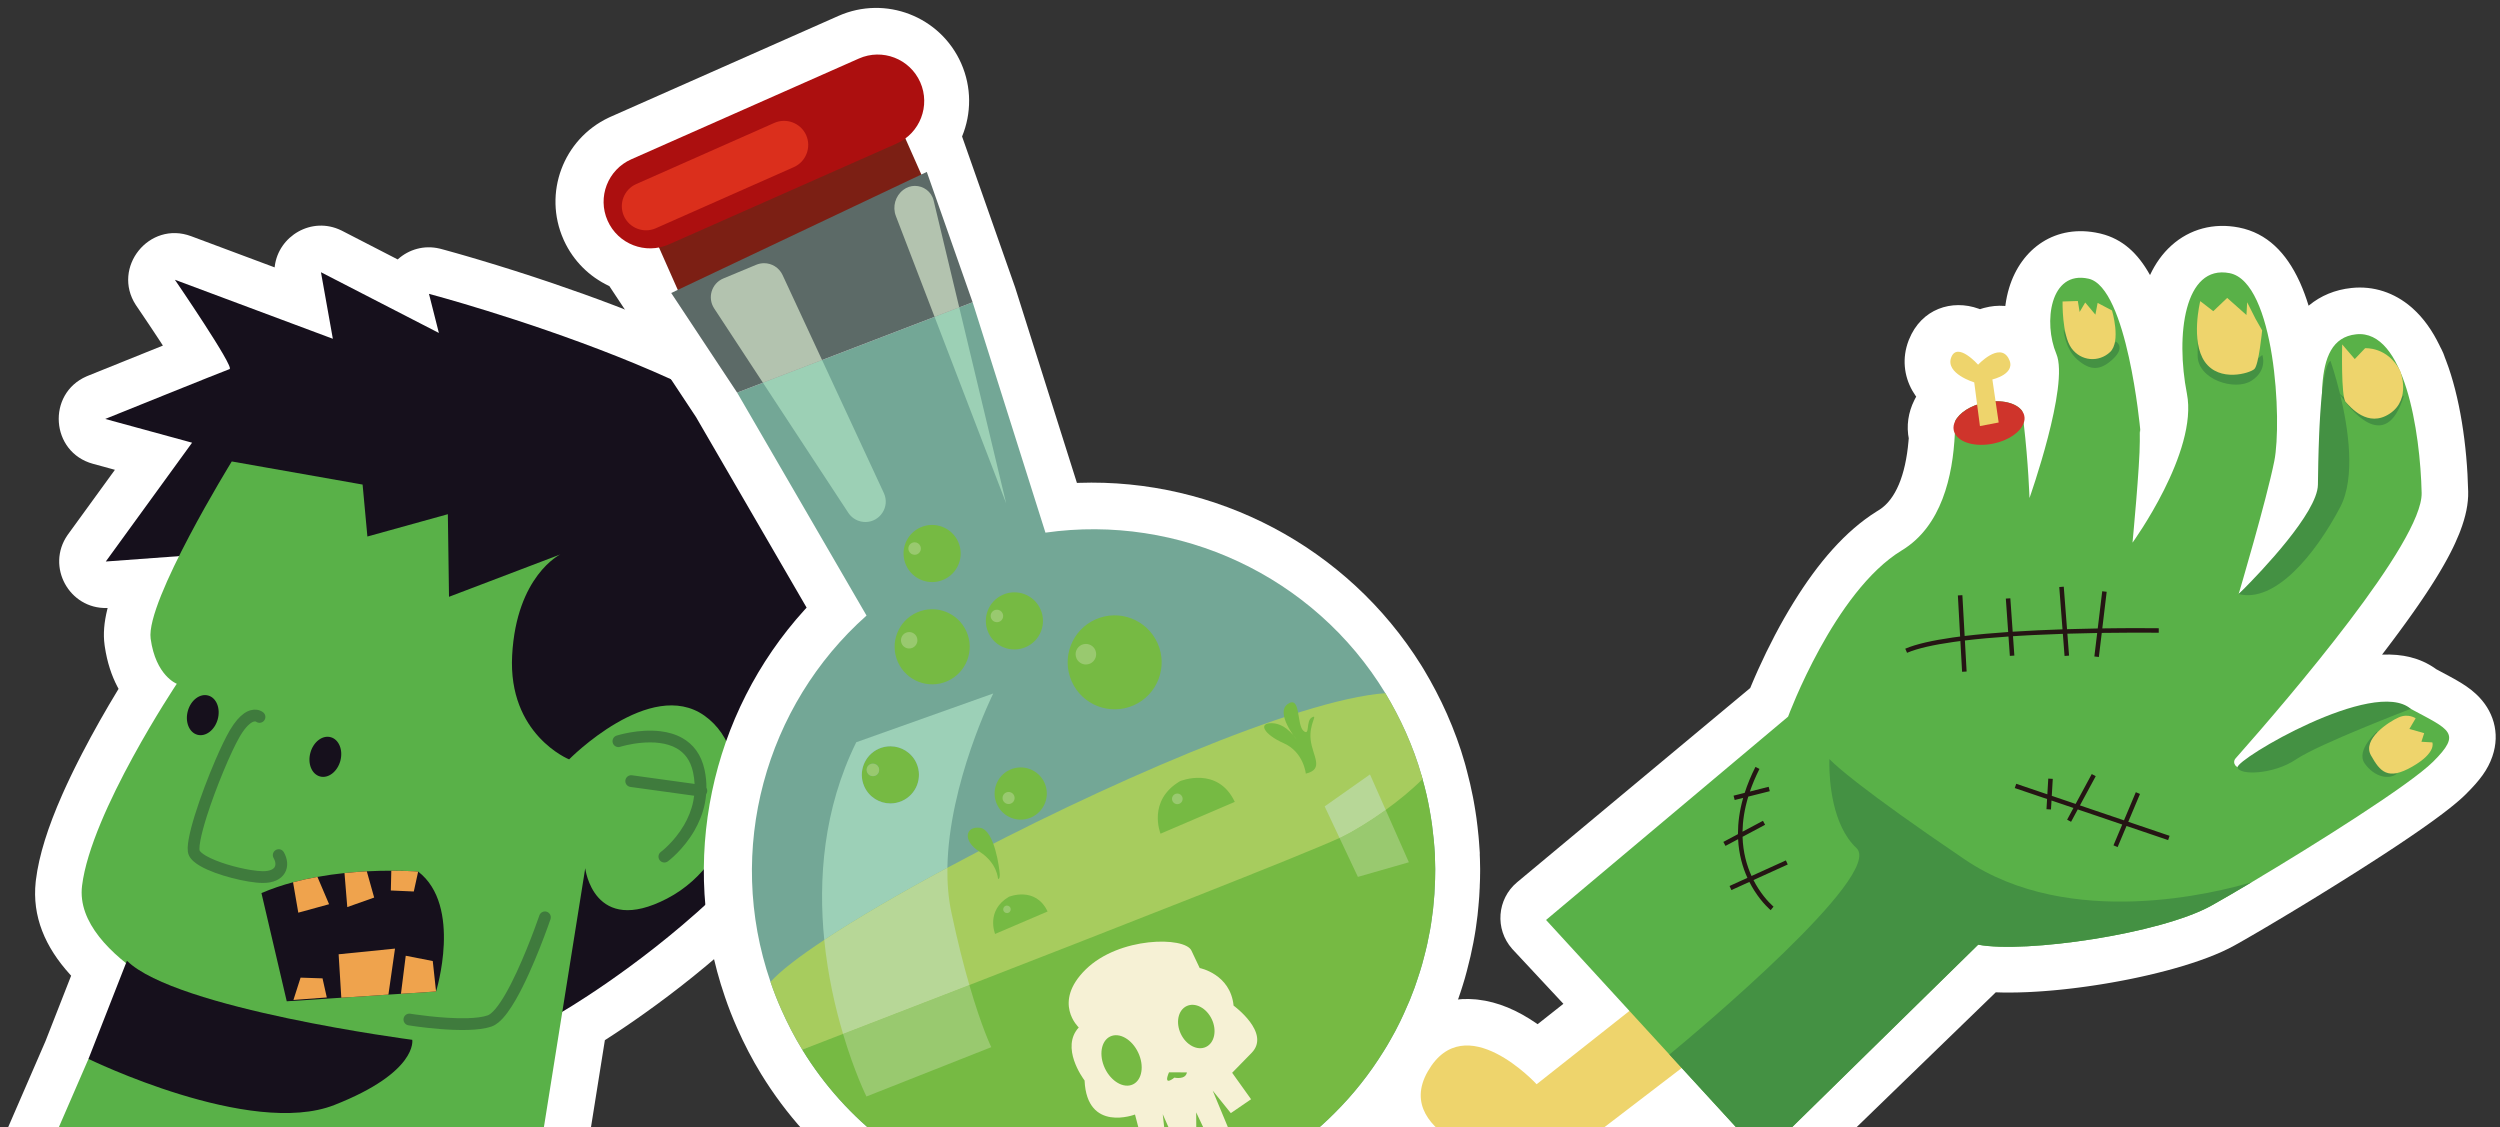 <?xml version="1.0" encoding="UTF-8"?>
<svg width="672px" height="303px" viewBox="0 0 672 303" version="1.1" xmlns="http://www.w3.org/2000/svg" xmlns:xlink="http://www.w3.org/1999/xlink">
    <rect x="0" y="0" width="672" height="303" fill="#333333" stroke="none"/>
    <title>decoration-9</title>
    <g id="decoration-9" stroke="none" stroke-width="1" fill="none" fill-rule="evenodd">
        <g id="Group" transform="translate(-24, 58.553)">
            <g id="Halloween/Creatures/Frankenstein" transform="translate(119, 145) rotate(30) translate(-119, -145) ">
                <path d="M135.727,2.429 C124.908,3.668 113.463,5.534 101.752,7.859 C94.541,9.29 87.627,10.816 81.207,12.349 L78.436,13.019 L77.092,13.35 L75.189,13.826 L72.176,14.6 L71.033,14.904 L70.751,14.984 C66.542,16.225 63.646,19.366 62.434,23.049 L62.398,23.162 L45.654,23.967 L45.345,23.986 C36.536,24.613 31.518,33.734 34.691,41.255 L34.82,41.55 L11.198,45.51 C-0.719,47.507 -3.099,63.506 7.533,68.947 L10.29,70.286 L11.435,70.845 L13.78,71.997 C14.176,72.193 14.573,72.389 14.971,72.587 L17.649,73.925 L19.319,74.768 L5.905,91.905 L5.689,92.189 C-1.287,101.6 7.469,114.701 18.928,111.692 L24.844,110.139 L22.613,131.407 L22.583,131.724 C21.754,141.917 32.897,148.692 41.54,143.393 L41.72,143.279 L41.817,143.621 C42.833,147.131 44.172,149.976 45.98,152.305 L46.32,152.738 C48.916,155.992 51.729,158.504 54.639,160.334 L55.134,160.637 L55.124,161.059 C54.986,167.25 55.024,173.892 55.33,180.579 C55.37,181.451 55.414,182.314 55.462,183.167 L55.565,184.86 C55.583,185.14 55.601,185.419 55.62,185.697 L55.739,187.352 C55.802,188.172 55.869,188.983 55.941,189.785 L56.091,191.374 L56.253,192.936 C57.263,202.23 58.961,210.075 61.589,216.263 L61.776,216.693 C65.567,225.257 72.749,230.612 82.205,233.644 L82.642,233.782 L85.469,252.456 L88.406,278.052 C89.076,283.898 93.728,288.47 99.555,289.063 L99.883,289.092 L100.326,289.123 L100.825,289.152 L101.676,289.191 L102.312,289.212 L103.002,289.23 L104.139,289.248 C106.992,289.278 110.2,289.194 113.723,288.958 C123.533,288.303 134.104,286.612 145.114,283.59 C176.332,275.021 205.17,257.546 228.647,228.935 L228.868,228.659 C231.534,225.216 232.221,220.623 230.659,216.54 L215.555,177.055 L216.153,175.897 L216.804,174.615 L217.47,173.283 C217.582,173.057 217.695,172.828 217.808,172.598 L218.495,171.193 L219.194,169.741 L219.904,168.241 L220.625,166.695 C220.746,166.434 220.867,166.171 220.989,165.906 C225.668,155.714 229.902,144.891 233.35,133.706 C236.164,124.564 237.075,112.579 236.268,99.434 L236.161,97.818 L236.037,96.192 L235.895,94.555 L235.737,92.909 C235.403,89.608 234.968,86.254 234.434,82.871 L234.159,81.177 C234.065,80.612 233.968,80.046 233.868,79.479 L233.56,77.778 C233.139,75.508 232.675,73.231 232.169,70.953 C232.044,70.392 231.917,69.832 231.787,69.274 L231.393,67.605 C230.993,65.942 230.574,64.296 230.135,62.668 L229.691,61.047 C223.909,40.322 215.071,22.778 204.015,12.365 C196.857,5.623 186.326,2.304 172.727,1.189 C162.197,0.326 149.759,0.82 135.727,2.429 Z" id="Sticker" fill="#FFFFFF" fill-rule="nonzero"></path>
                <path d="M52.324,120.966 L35.044,132.712 L39.164,93.456 L15.754,99.602 C15.754,99.602 37.024,72.386 38.004,71.279 C38.984,70.173 13.264,57.838 13.264,57.838 L57.964,50.346 L46.254,36.453 L81.864,34.74 L74.304,26.968 C74.304,26.968 172.904,0.234 195.444,21.464 C217.984,42.693 229.644,103.258 221.404,130.024 C213.154,156.79 201.454,176.83 201.454,176.83 L52.324,120.966" id="Hair" fill="#16101C"></path>
                <path d="M50.924,92.489 C50.924,92.489 49.654,136.653 55.854,144.641 C62.054,152.629 68.004,151.63 68.004,151.63 C68.004,151.63 65.314,193.058 73.094,211.376 C80.864,229.694 121.594,223.245 121.594,223.245 L97.864,250.823 L100.824,276.628 C100.824,276.628 168.854,282.097 218.984,221.006 L187.874,139.673 C187.874,139.673 199.004,154.568 211.014,135.719 C223.034,116.869 212.964,89.821 195.134,88.139 C177.304,86.459 169.494,116.504 169.494,116.504 C169.494,116.504 151.914,118.999 142.234,99.907 C132.554,80.815 139.894,69.981 139.894,69.981 L119.684,94.799 L108.314,75.726 L92.584,91.734 L84.484,80.286 L50.924,92.489" id="Skin" fill="#59B148"></path>
                <g id="Mouth" transform="translate(115.844, 162.908)">
                    <path d="M53.87,25.51 L46.01,30.767 L43.2,32.639 L20.43,47.858 L0,26.071 C1.78,23.688 3.77,21.419 5.9,19.303 C7.5,17.706 9.17,16.188 10.86,14.775 C12.78,13.146 14.73,11.633 16.64,10.248 C18.35,9.006 20.02,7.868 21.6,6.843 C23.65,5.51 25.55,4.367 27.22,3.406 C31.04,1.193 33.59,0 33.59,0 C48.55,2.013 53.87,25.51 53.87,25.51" id="Fill-921" fill="#16101C"></path>
                    <path d="M25.68,37.713 L29.24,41.585 L21.81,46.647 L20.47,40.494 L25.68,37.713 Z M38.55,21.041 L43.2,32.639 L32.65,39.691 L26.19,29.943 L38.55,21.041 Z M49.01,18.862 L53.87,25.51 L46.01,30.767 L42.01,21.267 L49.01,18.862 Z M10.86,14.775 L17.24,19.573 L11.21,25.679 L5.9,19.303 C7.5,17.706 9.17,16.188 10.86,14.775 Z M21.6,6.843 L26.84,11.964 L21.86,17.793 L16.64,10.248 C18.35,9.006 20.02,7.868 21.6,6.843 Z M33.59,0 L35.25,5.223 L29.77,8.076 L27.22,3.406 C29.571,2.044 31.441,1.069 32.531,0.52 L32.903,0.334 C33.349,0.113 33.59,0 33.59,0 Z" id="Tooth" fill="#EFA34D"></path>
                </g>
                <path d="M93.624,222.81 L97.864,250.823 C97.864,250.823 146.194,247.469 161.294,228.516 C176.394,209.565 170.674,202.865 170.674,202.865 C170.674,202.865 111.524,227.443 93.624,222.81" id="Neck" fill="#16101C"></path>
                <path d="M92.014,146.68 C91.934,146.665 91.764,146.638 91.524,146.638 C91.164,146.638 90.654,146.696 90.074,146.945 C89.204,147.311 88.274,148.138 87.654,149.467 C87.034,150.799 86.644,152.615 86.604,155.218 C86.604,155.331 86.604,155.452 86.604,155.58 C86.604,157.694 86.834,160.67 87.224,164.034 C87.814,169.075 88.764,174.949 89.864,179.803 C90.414,182.232 91.004,184.402 91.624,186.122 C91.934,186.984 92.244,187.733 92.594,188.373 C92.774,188.694 92.964,188.988 93.174,189.262 C93.394,189.535 93.644,189.794 93.984,190.019 C94.564,190.398 95.194,190.601 95.854,190.732 C96.514,190.86 97.224,190.91 97.974,190.911 C100.624,190.905 103.874,190.278 106.964,189.427 C108.514,189 110.004,188.514 111.334,188.011 C112.664,187.505 113.834,186.988 114.754,186.464 C115.964,185.778 116.904,184.989 117.564,184.086 C118.224,183.187 118.584,182.152 118.584,181.126 C118.584,180.13 118.244,179.184 117.704,178.398 C117.164,177.608 116.424,176.958 115.554,176.45 C114.794,176.009 113.834,176.264 113.394,177.018 C112.954,177.772 113.204,178.74 113.954,179.181 C114.484,179.488 114.864,179.848 115.094,180.186 C115.334,180.528 115.414,180.829 115.424,181.126 C115.414,181.431 115.324,181.776 115.004,182.225 C114.684,182.669 114.114,183.196 113.194,183.713 C112.494,184.114 111.444,184.59 110.214,185.053 C108.374,185.751 106.124,186.434 103.934,186.934 C101.734,187.436 99.574,187.751 97.974,187.748 C97.374,187.749 96.854,187.705 96.454,187.628 C96.064,187.553 95.804,187.44 95.714,187.376 L95.594,187.568 L95.744,187.393 L95.714,187.375 L95.594,187.568 L95.744,187.393 C95.734,187.392 95.614,187.27 95.484,187.047 C95.224,186.628 94.884,185.88 94.554,184.929 C93.964,183.259 93.354,180.954 92.784,178.366 C91.934,174.482 91.174,169.946 90.634,165.797 C90.084,161.654 89.764,157.87 89.764,155.58 C89.764,155.474 89.764,155.369 89.764,155.265 C89.784,153.727 89.954,152.597 90.174,151.794 C90.504,150.581 90.914,150.141 91.134,149.965 C91.364,149.793 91.494,149.805 91.524,149.8 L91.524,149.636 L91.504,149.799 L91.524,149.8 L91.524,149.636 L91.504,149.799 L91.604,148.833 L91.424,149.786 L91.504,149.799 L91.604,148.833 L91.424,149.786 C92.274,149.951 93.104,149.39 93.274,148.532 C93.434,147.675 92.874,146.846 92.014,146.681 M183.544,156.83 C183.544,156.831 183.584,157.034 183.654,157.419 C183.904,158.767 184.554,162.29 185.124,166.501 C185.704,170.709 186.214,175.616 186.214,179.669 C186.214,181.514 186.104,183.183 185.874,184.487 C185.754,185.138 185.604,185.696 185.444,186.129 C185.284,186.563 185.094,186.865 184.954,187.027 C184.104,188.036 182.494,189.262 180.594,190.423 C177.754,192.178 174.264,193.849 171.494,195.066 C170.114,195.675 168.914,196.172 168.064,196.516 C167.634,196.689 167.294,196.822 167.064,196.913 C166.954,196.958 166.864,196.992 166.804,197.015 L166.714,197.048 C165.894,197.357 165.484,198.27 165.794,199.087 C166.104,199.903 167.014,200.315 167.834,200.006 C167.864,199.996 171.554,198.598 175.814,196.565 C177.944,195.547 180.214,194.372 182.254,193.116 C184.294,191.852 186.104,190.537 187.364,189.085 C187.824,188.543 188.144,187.922 188.404,187.248 C188.784,186.235 189.014,185.085 189.164,183.811 C189.314,182.538 189.374,181.143 189.374,179.669 C189.374,174.749 188.684,168.918 188.004,164.283 C187.324,159.652 186.644,156.232 186.644,156.214 C186.474,155.358 185.644,154.801 184.784,154.971 C183.924,155.142 183.374,155.974 183.544,156.83 M193.094,96.319 C194.674,96.318 196.314,96.622 197.904,97.337 C199.494,98.051 201.024,99.171 202.444,100.742 C203.585,102.012 204.523,103.332 205.286,104.671 C205.582,104.839 205.825,105.105 205.964,105.446 C206.064,105.69 206.098,105.944 206.075,106.19 C206.454,106.994 206.775,107.801 207.044,108.605 C207.924,111.266 208.234,113.883 208.234,116.261 C208.224,122.325 206.234,126.856 206.184,126.974 C205.834,127.774 204.904,128.138 204.104,127.787 C203.304,127.436 202.934,126.503 203.294,125.703 L203.294,125.703 L203.294,125.701 L203.304,125.675 L203.354,125.551 C203.394,125.437 203.464,125.261 203.554,125.031 C203.714,124.57 203.944,123.888 204.164,123.036 C204.624,121.33 205.074,118.939 205.074,116.261 C205.074,114.159 204.794,111.884 204.034,109.603 C203.874,109.122 203.693,108.641 203.489,108.16 L187.464,114.679 C186.654,115.008 185.734,114.619 185.404,113.811 C185.074,113.002 185.464,112.079 186.274,111.75 L186.274,111.75 L202.002,105.353 C201.459,104.509 200.828,103.676 200.094,102.859 C198.934,101.574 197.764,100.744 196.604,100.222 C195.444,99.701 194.284,99.483 193.094,99.481 C191.534,99.48 189.944,99.874 188.404,100.506 C186.874,101.136 185.414,102 184.154,102.888 C181.614,104.663 179.864,106.526 179.704,106.701 L179.704,106.701 L179.694,106.714 C179.104,107.36 178.104,107.408 177.464,106.821 C176.814,106.233 176.764,105.233 177.354,104.587 C177.384,104.548 178.424,103.41 180.134,101.983 C181.854,100.558 184.234,98.837 187.024,97.655 C188.884,96.869 190.944,96.32 193.094,96.319 Z" id="Details" fill="#3F7B3D"></path>
                <path d="M82.304,154.381 C83.074,157.303 81.884,160.146 79.654,160.731 C77.434,161.315 75.004,159.421 74.234,156.499 C73.464,153.577 74.654,150.734 76.884,150.149 C79.104,149.564 81.534,151.459 82.304,154.381 M116.444,147.611 C117.204,150.533 116.024,153.376 113.794,153.961 C111.564,154.546 109.134,152.651 108.374,149.729 C107.604,146.806 108.784,143.964 111.014,143.379 C113.244,142.794 115.674,144.688 116.444,147.611" id="Eyes" fill="#16101C"></path>
            </g>
        </g>
        <g id="Group" transform="translate(369, 60.251)">
            <g id="Halloween/Stuffs/Hand-2" transform="translate(151, 147.5) scale(-1, 1) translate(-151, -147.5) ">
                <path d="M69.189,0.903 C61.565,2.394 56.44,7.766 52.945,15.302 L52.67,15.905 C51.858,17.731 51.131,19.702 50.484,21.804 L50.445,21.93 L50.286,21.797 C47.192,19.249 43.358,17.627 38.947,17.16 C32.95,16.521 27.362,18.435 22.862,22.298 L22.445,22.665 C19.549,25.265 17.233,28.56 15.322,32.459 L15.023,33.079 L14.729,33.634 C14.556,33.968 14.398,34.31 14.256,34.659 L14.171,34.871 L13.994,35.344 C13.964,35.428 13.934,35.514 13.903,35.604 L13.822,35.84 L13.515,36.624 C9.801,46.326 7.833,59.436 7.553,71.899 C7.48,75.111 8.2,78.61 9.689,82.511 L9.997,83.297 C10.315,84.088 10.664,84.896 11.044,85.72 L11.433,86.551 L11.843,87.393 L12.273,88.248 L12.724,89.114 L13.194,89.993 C13.354,90.288 13.518,90.585 13.685,90.885 L14.195,91.789 L14.726,92.706 L15.276,93.637 C15.37,93.793 15.464,93.95 15.559,94.107 L16.14,95.058 L16.74,96.022 L17.36,97 L18,97.993 L18.66,98.999 L19.339,100.021 L20.038,101.057 L20.757,102.108 L21.495,103.174 L22.252,104.255 L23.425,105.907 L24.231,107.028 L25.057,108.165 L26.331,109.9 L27.649,111.674 L29.473,114.097 L30.707,115.716 L30.596,115.712 C25.293,115.503 20.542,116.548 16.462,119.402 L16.147,119.626 L12.361,121.656 L11.319,122.227 C8.845,123.617 7.078,124.787 5.429,126.32 C0.821,130.601 -1.131,136.726 1.041,143.055 C2.302,146.73 4.499,149.566 8.154,153.201 L8.538,153.577 L8.949,153.965 L9.388,154.367 L9.854,154.781 L10.348,155.208 L10.868,155.649 L11.415,156.101 L11.988,156.567 L12.897,157.288 L13.535,157.784 L14.54,158.552 L15.242,159.078 L15.969,159.616 L16.72,160.167 L17.496,160.729 L19.121,161.887 L19.969,162.484 L21.736,163.71 L23.122,164.659 L25.05,165.962 L27.067,167.308 L29.172,168.696 L31.362,170.125 L33.636,171.593 L36.594,173.484 L39.05,175.04 L41.584,176.634 L42.766,177.373 L44.151,178.236 L46.935,179.96 C47.399,180.247 47.864,180.533 48.328,180.818 L51.108,182.52 L53.864,184.193 L56.577,185.828 L59.796,187.75 L62.003,189.059 L64.102,190.292 L66.077,191.441 L67.912,192.497 L69.986,193.671 L70.369,193.886 C74.46,196.169 80.174,198.288 86.689,200.114 L88.048,200.488 C89.874,200.98 91.757,201.45 93.68,201.894 L95.129,202.222 L96.591,202.54 L98.064,202.848 C98.311,202.898 98.557,202.948 98.805,202.998 L100.292,203.29 L101.787,203.571 L103.288,203.842 C103.789,203.93 104.291,204.017 104.794,204.101 L106.301,204.349 L107.81,204.584 C108.061,204.623 108.313,204.661 108.564,204.698 L110.071,204.916 C110.322,204.951 110.573,204.986 110.824,205.02 L112.326,205.219 C112.825,205.283 113.324,205.345 113.822,205.405 L115.311,205.578 C115.559,205.606 115.806,205.633 116.053,205.66 L117.528,205.813 L118.992,205.952 C119.478,205.996 119.962,206.038 120.444,206.077 L121.881,206.189 L123.302,206.285 L124.705,206.367 L126.089,206.435 C127.692,206.504 129.252,206.542 130.758,206.548 L131.378,206.548 L132.034,206.544 L132.745,206.533 C133.214,206.524 133.675,206.512 134.128,206.495 L134.532,206.478 L187.962,258.247 L188.203,258.475 C193.241,263.108 201.104,262.831 205.8,257.797 L219.567,243.038 L231.622,252.265 L231.525,253.152 C231.084,257.378 230.964,261.648 231.295,265.836 C231.792,272.127 233.277,277.779 236.186,282.64 C240.116,289.208 246.335,293.625 254.263,294.923 C263.879,296.495 272.217,292.862 276.595,284.928 C279.455,279.747 280.178,273.78 279.672,266.939 L279.597,266.032 C279.461,264.517 279.266,262.985 279.018,261.444 L278.962,261.108 L279.387,260.926 C280.317,260.521 281.239,260.095 282.15,259.647 C288.637,256.461 293.877,252.567 297.426,247.367 C302.68,239.669 303.091,230.348 298.078,221.569 C292.698,212.153 284.077,207.504 274.412,208.379 L273.831,208.438 C268.229,209.065 263.031,211.382 258.022,214.817 L257.685,215.05 L250.756,209.575 L264.333,195.014 L264.555,194.77 C269.21,189.51 268.621,181.41 263.191,176.887 L200.538,124.685 L200.37,124.276 C200.197,123.859 200.018,123.433 199.833,122.999 L199.261,121.67 L198.654,120.294 C198.55,120.061 198.445,119.826 198.338,119.589 C195.584,113.494 192.42,107.391 188.854,101.628 C182.209,90.885 174.937,82.483 166.591,77.251 L165.8,76.761 C161.489,73.977 158.802,67.584 157.994,58.313 L157.933,57.559 L157.866,57.912 C158.637,54.214 158.046,50.552 156.43,47.32 L156.225,46.917 C156.154,46.782 156.079,46.646 156.002,46.51 L155.92,46.369 L156.148,46.052 C156.428,45.647 156.694,45.225 156.945,44.784 C159.243,40.757 159.73,35.951 158.003,31.381 L157.87,31.04 C154.522,22.694 146.299,20.15 139.135,22.726 L138.777,22.859 L138.418,22.739 C138.249,22.686 138.079,22.634 137.906,22.584 L137.572,22.492 C135.789,22.019 133.974,21.847 132.2,21.979 L131.969,21.997 L131.936,21.737 C131.722,20.15 131.392,18.601 130.942,17.12 C127.721,6.507 118.439,-0.169 106.705,2.463 L106.298,2.558 C100.371,4.014 96.322,7.922 93.19,13.485 L93.076,13.688 L93.057,13.646 C91.626,10.589 89.74,7.917 87.306,5.726 C82.382,1.294 75.927,-0.416 69.189,0.903 Z" id="Sticker" fill="#FFFFFF" fill-rule="nonzero"></path>
                <path d="M222.171,274.428 L229.101,226.996 C229.101,226.996 201.328,220.8 211.499,203.362 C221.679,185.924 244.82,210.748 244.82,210.748 C244.82,210.748 267.712,184.939 274.445,202.747 C281.174,220.554 249.088,230.238 249.088,230.238 L242.81,278.367 L222.171,274.428" id="Bone" fill="#EED46C" transform="translate(242.316, 237.424) rotate(-240) translate(-242.316, -237.424) "></path>
                <g id="Hand" transform="translate(12.668, 12.967)">
                    <g id="Skin">
                        <path d="M114.368,40.489 C114.489,39.428 114.629,38.357 114.769,37.266 C116.312,35.073 120.388,34.062 124.815,34.973 C128.66,35.754 131.696,37.766 132.787,39.989 C132.797,41.07 132.817,42.151 132.867,43.283 C133.398,54.776 136.433,68.251 147.12,74.719 C165.288,85.742 177.697,119.421 177.697,119.421 L242.751,174.069 L184.56,237.548 L126.598,180.711 C113.968,183.104 77.492,177.788 63.891,170.199 C61.126,168.657 57.351,166.465 53.034,163.892 C36.048,153.79 10.538,137.732 4.308,131.525 C-3.514,123.746 -0.199,122.985 10.328,117.318 C17.99,113.183 42.728,125.768 55.598,132.906 C57.04,133.717 58.502,131.895 57.411,130.644 C42.798,114.134 7.093,72.396 7.393,59.281 C7.764,42.792 12.02,15.26 25,16.642 C37.951,18.013 33.273,39.088 33.954,53.995 C34.645,68.892 56.579,86.463 56.579,86.463 C56.579,86.463 49.118,61.303 46.995,50.691 C44.881,40.069 46.824,2.586 59.013,0.203 C71.192,-2.18 73.566,16.892 70.491,32.59 C67.416,48.258 85.114,72.647 85.114,72.647 C85.114,72.647 83.12,51.782 83.151,45.325 C83.151,43.643 83.171,42.842 83.16,42.512 C83.14,42.712 83.12,43.052 83.1,43.092 C83.08,43.022 83.06,42.772 83.04,42.211 C83.04,42.211 86.526,4.017 96.922,1.695 C107.328,-0.638 109.11,13.548 105.585,21.908 C102.05,30.258 112.805,60.653 112.805,60.653 C112.805,60.653 113.097,51.352 114.368,40.489 Z" id="Fill-1847" fill="#59B148"></path>
                        <path d="M166.58,130.794 C166.58,130.794 166.602,131.229 166.604,131.991 L166.604,132.292 C166.587,136.501 165.933,148.53 159.318,154.741 C151.741,161.835 202.377,204.285 209.232,209.938 L209.596,210.237 L184.56,237.548 L126.598,180.711 C113.968,183.104 77.492,177.788 63.891,170.199 C61.126,168.657 57.351,166.465 53.034,163.892 C62.078,166.625 101.91,176.957 130.173,157.825 C144.28,148.27 153.021,141.89 158.387,137.741 L159.098,137.189 C163.356,133.869 165.291,132.096 166.088,131.309 L166.26,131.137 C166.494,130.898 166.58,130.794 166.58,130.794 Z M19.312,123.375 C19.312,123.375 25.231,128.451 22.677,132.035 C20.113,135.629 16.217,136.5 13.983,134.728 C13.983,134.728 17.799,133.777 18.951,130.654 C20.113,127.53 19.312,123.375 19.312,123.375 Z M56.88,133.056 C56.439,135.239 47.244,135.029 41.105,130.874 C34.956,126.729 10.328,117.318 10.328,117.318 C20.143,108.828 57.31,130.874 56.88,133.056 Z M31.901,23.77 C33.572,24.776 34.402,32.769 34.826,41.049 L34.87,41.937 C34.884,42.233 34.898,42.529 34.911,42.825 L34.949,43.712 C35.163,48.878 35.237,53.875 35.276,57.069 C35.37,64.591 50.696,80.563 55.292,85.185 L55.866,85.76 C56.323,86.214 56.579,86.463 56.579,86.463 C46.804,88.935 36.038,75.92 29.287,63.106 C25.088,55.128 27.124,41.855 29.264,32.961 C27.156,36.075 17.126,49.602 12.141,33.071 C12.141,33.071 20.858,40.936 29.33,32.687 C30.609,27.429 31.901,23.77 31.901,23.77 Z M67.576,15.801 L67.577,15.862 C67.577,15.867 67.577,15.872 67.577,15.878 L67.578,16.082 L67.578,16.104 L67.578,16.104 L67.579,16.287 L67.579,16.319 L67.579,16.319 L67.58,16.494 C67.58,16.571 67.58,16.656 67.581,16.751 L67.582,16.954 C67.586,17.855 67.593,19.46 67.607,22.318 C67.646,28.826 57.551,31.98 53.124,29.116 C48.687,26.253 50.23,22.188 50.23,22.188 C62.939,33.151 67.576,15.801 67.576,15.801 Z M89.55,18.624 C89.55,18.624 86.926,20.046 90.362,23.28 C93.807,26.503 96.481,26.423 99.896,23.48 C103.312,20.526 103.652,15.34 103.652,15.34 C103.652,15.34 98.845,27.354 89.55,18.624" id="Shadow" fill="#449143"></path>
                    </g>
                    <path d="M103.592,84.48 L104.804,84.58 L103.93,95.947 C108.277,96.091 112.836,96.296 117.323,96.586 L117.954,87.604 L119.166,87.684 L118.536,96.667 C122.586,96.944 126.556,97.292 130.236,97.73 L130.844,86.763 L132.056,86.833 L131.448,97.879 C132.123,97.965 132.787,98.054 133.438,98.146 C138.737,98.907 143.203,99.868 146.198,101.149 L146.198,101.149 L145.717,102.261 C142.923,101.059 138.506,100.088 133.268,99.347 C132.651,99.26 132.021,99.176 131.382,99.094 L130.924,107.357 L129.703,107.287 L130.168,98.944 C126.493,98.504 122.512,98.153 118.451,97.876 L118.085,103.082 L116.873,103.002 L117.239,97.795 C116.76,97.764 116.281,97.734 115.801,97.705 C115.327,97.677 114.853,97.649 114.378,97.623 L112.955,97.545 L112.955,97.545 L111.533,97.473 C108.933,97.345 106.35,97.242 103.837,97.158 L103.382,103.102 L102.17,103.012 L102.621,97.12 C99.822,97.034 97.125,96.972 94.608,96.929 L95.369,103.242 L94.158,103.382 L93.38,96.909 C90.025,96.858 87.032,96.839 84.602,96.835 L82.965,96.835 C81.552,96.838 80.407,96.846 79.585,96.855 C79.062,96.86 78.666,96.862 78.41,96.864 L78.244,96.864 C78.22,96.864 78.199,96.864 78.18,96.864 L78.063,96.865 L78.053,95.653 L78.053,95.653 L78.105,95.652 C78.456,95.648 80.529,95.623 83.761,95.623 C86.296,95.623 89.544,95.639 93.235,95.694 L92.054,85.852 L93.256,85.712 L94.461,95.713 C97.047,95.756 99.827,95.819 102.714,95.908 L103.592,84.48 Z M186.47,132.926 C187.695,135.357 188.644,137.682 189.357,139.899 L192.35,140.655 L192.049,141.826 L189.768,141.253 C190.758,144.728 191.168,147.926 191.168,150.837 C191.168,150.89 191.168,150.943 191.167,150.997 L195.094,153.089 L194.523,154.161 L191.13,152.352 C190.925,156.465 189.903,159.941 188.626,162.751 L193.431,164.933 L192.93,166.034 L188.101,163.843 C187.673,164.686 187.227,165.46 186.781,166.165 C184.598,169.619 182.404,171.401 182.374,171.431 L182.374,171.431 L181.603,170.479 L181.623,170.469 L181.693,170.409 C181.743,170.359 181.833,170.289 181.943,170.179 C182.174,169.979 182.494,169.669 182.885,169.248 C183.666,168.417 184.707,167.166 185.759,165.514 C186.177,164.853 186.595,164.128 186.995,163.34 L177.787,159.156 L178.288,158.055 L187.521,162.248 C188.798,159.431 189.808,155.912 189.933,151.714 L183.876,148.484 L184.447,147.413 L189.942,150.343 C189.895,147.49 189.441,144.346 188.399,140.909 L182.615,139.454 L182.915,138.272 L187.96,139.547 C187.299,137.61 186.452,135.583 185.389,133.467 L185.389,133.467 Z M96.07,134.848 L100.404,142.878 L106.813,140.704 L106.547,136.14 L107.758,136.07 L108.005,140.299 L116.372,137.461 L116.763,138.613 L108.078,141.558 L108.239,144.299 L107.027,144.369 L106.886,141.962 L100.989,143.963 L102.69,147.113 L101.629,147.683 L99.831,144.356 L87.876,148.412 L90.231,154.01 L89.12,154.481 L86.727,148.802 L75.539,152.599 L75.148,151.448 L86.254,147.679 L83.1,140.195 L84.222,139.724 L87.404,147.289 L99.244,143.272 L94.999,135.419 L96.07,134.848 Z" id="Scars" fill="#251514"></path>
                    <path d="M13.182,26.443 C13.182,26.443 10.077,34.052 15.966,37.967 C21.856,41.871 26.523,36.215 27.815,34.833 C29.107,33.461 28.756,19.355 28.756,19.355 L25.371,23.3 L22.597,20.386 C22.597,20.386 16.567,19.906 13.182,26.443 M50.27,15.591 C50.27,15.591 51.151,24.831 52.353,25.973 C53.555,27.104 61.737,29.597 65.663,24.05 C69.579,18.494 66.905,7.722 66.905,7.722 L63.4,10.425 L59.664,6.861 L54.486,11.456 L54.296,8.032 L52.012,12.537 L50.27,15.591 M90.622,10.235 C90.622,10.235 88.128,18.584 91.143,21.417 C94.158,24.241 98.985,23.92 101.549,20.336 C104.113,16.752 103.913,7.822 103.913,7.822 L99.816,7.692 L99.326,10.635 L97.823,8.092 L95.089,11.356 L94.488,8.202 L90.622,10.235 M4.529,126.339 C4.529,126.339 3.277,129.052 9.917,132.856 C16.547,136.66 18.56,134.178 21.014,129.833 C23.468,125.498 16.227,120.802 13.593,119.631 C10.969,118.459 9.006,119.861 9.006,119.861 L10.688,122.724 L6.712,123.856 L7.453,126.168 L4.529,126.339" id="Nails" fill="#EED46C"></path>
                    <path d="M132.787,39.989 C133.188,40.79 133.338,41.621 133.167,42.442 C133.108,42.742 132.998,43.022 132.867,43.283 C131.626,45.776 127.288,46.997 122.552,46.026 C118.415,45.185 115.22,42.922 114.368,40.489 C114.128,39.859 114.058,39.208 114.199,38.567 C114.289,38.087 114.489,37.666 114.769,37.266 C116.312,35.073 120.388,34.062 124.815,34.973 C128.66,35.754 131.696,37.766 132.787,39.989" id="Flesh" fill="#CF342B"></path>
                    <path d="M121.089,40.349 L122.781,28.776 C122.781,28.776 116.001,27.264 118.484,23.009 C120.969,18.754 126.618,24.811 126.618,24.811 C126.618,24.811 132.205,18.514 133.849,22.859 C135.492,27.204 127.659,29.567 127.659,29.567 L126.127,41.31 L121.089,40.349" id="Bone" fill="#EED46C"></path>
                </g>
            </g>
        </g>
        <g id="Group" transform="translate(148, 0.817)">
            <path d="M238.651,280.252 L239.33,278.878 C239.64,278.246 239.916,277.659 240.184,277.057 L240.319,276.747 L240.647,276.025 L241.028,275.166 L241.421,274.266 L241.83,273.311 L242.106,272.656 L242.369,272.004 L242.768,270.987 L243.196,269.861 L243.558,268.894 L244.121,267.262 L244.304,266.716 L244.577,265.919 L244.861,265.05 L245.146,264.15 C245.548,262.905 245.91,261.639 246.271,260.25 L246.399,259.745 C247.028,257.414 247.574,255.017 248.04,252.57 L248.349,250.859 L248.506,249.93 L248.633,249.143 L248.703,248.678 L248.794,248.018 L248.839,247.645 L248.87,247.453 C249.096,245.96 249.261,244.453 249.411,242.676 L249.453,242.155 L249.488,241.787 C249.588,240.699 249.652,239.802 249.686,238.895 L249.696,238.577 L249.727,238.148 L249.748,237.742 L249.76,237.335 L249.76,237.191 L249.807,236.105 L249.827,235.49 C249.83,235.392 249.832,235.296 249.834,235.201 L249.841,234.641 L249.841,234.406 L249.852,234.007 L249.86,233.259 L249.86,232.661 L249.81,230.249 L249.779,229.37 L249.762,229.043 L249.757,229.014 L249.772,228.464 L249.559,225.481 L249.481,224.524 C249.467,224.37 249.454,224.219 249.44,224.07 L249.396,223.627 C249.26,222.2 249.083,220.662 248.879,219.146 C248.79,218.512 248.696,217.881 248.594,217.236 L248.378,215.919 L248.137,214.532 L247.914,213.349 C247.453,210.991 246.915,208.67 246.294,206.353 L246.096,205.635 L246.067,205.503 L245.966,205.103 L245.848,204.682 L245.776,204.438 L245.761,204.373 L245.708,204.189 C244.48,199.844 242.89,195.509 240.918,191.037 C239.091,186.929 237.016,182.965 234.672,179.054 L234.014,177.986 C214.112,146.119 178.72,127.7 141.894,128.975 L141.477,128.992 L124.869,76.442 L110.603,35.868 L110.618,35.834 C113.134,29.71 113.206,22.637 110.362,16.205 C104.762,3.565 89.999,-2.135 77.367,3.462 L16.055,30.605 L15.625,30.804 C3.37,36.602 -2.039,51.117 3.462,63.533 L3.624,63.893 C6.153,69.379 10.475,73.573 15.631,76.012 L15.796,76.089 L39.082,111.28 L68.818,162.509 L68.227,163.154 C43.009,190.967 34.347,230.828 46.862,267.143 C47.778,269.868 48.886,272.701 50.137,275.517 C52.051,279.845 54.181,283.937 56.556,287.822 C83.697,332.158 139.801,349.888 187.752,328.649 C191.862,326.833 195.835,324.758 199.611,322.457 L200.529,321.89 C203.172,320.271 205.767,318.497 208.396,316.531 C210.848,314.697 213.248,312.703 215.665,310.512 C216.819,309.461 217.937,308.391 219.059,307.269 C224.525,301.857 229.391,295.779 233.572,289.175 L234.429,287.805 L234.966,286.93 C235.308,286.365 235.621,285.832 235.928,285.285 L236.112,284.954 L235.998,285.155 C236.92,283.58 237.804,281.944 238.651,280.252 Z" id="Path" fill="#FFFFFF" fill-rule="nonzero"></path>
            <g transform="translate(25.814, 11.814)" id="Halloween/Features/Potion-1">
                <g transform="translate(93.5, 160.5) rotate(-24) translate(-93.5, -160.5) ">
                    <g id="Group" transform="translate(100.773, 160.647) rotate(24) translate(-100.773, -160.647) translate(-11, 5)">
                        <path d="M99.197,66.587 L118.77,128.516 C154.618,123.399 190.902,140.029 210.137,171.667 C212.157,175.037 214.017,178.557 215.667,182.267 C217.347,186.077 218.767,189.887 219.867,193.777 C219.947,194.097 220.067,194.427 220.127,194.757 C220.887,197.467 221.517,200.177 222.017,202.907 C222.257,204.257 222.487,205.637 222.677,206.997 C222.857,208.337 223.017,209.717 223.147,211.077 C223.277,212.357 223.357,213.677 223.447,214.937 C223.437,215.327 223.457,215.707 223.477,216.077 C223.517,217.037 223.527,218.007 223.547,218.977 C223.547,219.447 223.547,219.927 223.527,220.407 C223.537,221.287 223.487,222.197 223.447,223.097 C223.457,223.397 223.427,223.727 223.397,224.067 C223.377,225.147 223.287,226.217 223.187,227.267 C223.057,228.897 222.897,230.537 222.637,232.157 C222.517,233.217 222.327,234.277 222.147,235.337 C221.707,237.807 221.167,240.267 220.517,242.677 C220.197,243.947 219.847,245.227 219.437,246.497 C219.177,247.327 218.917,248.147 218.627,248.957 C218.427,249.577 218.207,250.207 217.987,250.837 C217.577,251.937 217.157,253.047 216.717,254.127 C216.197,255.357 215.657,256.607 215.097,257.827 C214.777,258.567 214.457,259.237 214.097,259.957 C213.257,261.687 212.357,263.387 211.397,265.027 C210.857,266.007 210.287,266.937 209.697,267.877 C205.957,273.917 201.527,279.547 196.407,284.617 C195.447,285.577 194.467,286.517 193.457,287.437 C191.427,289.277 189.317,291.047 187.097,292.707 C184.877,294.367 182.587,295.947 180.187,297.417 C176.627,299.647 172.837,301.657 168.877,303.407 C126.297,322.267 77.067,306.137 53.407,267.487 C51.297,264.037 49.427,260.427 47.747,256.627 C46.667,254.197 45.697,251.727 44.867,249.257 C32.62,213.72 43.514,174.939 70.68,150.801 L35.897,90.877 L99.197,66.587 Z" id="Flask" fill="#73A796"></path>
                        <g id="Cap" transform="translate(0, 0)">
                            <polyline id="Fill-1793" fill="#7C1F14" points="22.527 69.097 88.747 39.777 80.987 22.257 14.767 51.577 22.527 69.097"></polyline>
                            <path d="M17.567,51.027 L78.747,23.937 C85.057,21.147 87.907,13.757 85.117,7.447 C82.317,1.127 74.937,-1.723 68.617,1.077 L7.447,28.157 C1.127,30.957 -1.723,38.337 1.077,44.657 C3.867,50.967 11.257,53.827 17.567,51.027" id="Fill-1801" fill="#AC0F0F"></path>
                            <path d="M14.027,46.697 L51.147,30.257 C54.407,28.807 55.897,24.957 54.457,21.687 C53.007,18.417 49.147,16.937 45.887,18.377 L8.767,34.817 C5.497,36.257 4.007,40.117 5.457,43.387 C6.897,46.647 10.757,48.137 14.027,46.697" id="Fill-1802" fill="#DB2F1C"></path>
                        </g>
                        <polyline id="Cap-in-bottle" fill="#5C6A67" points="86.877 31.547 99.197 66.587 35.897 90.877 18.177 64.097 86.877 31.547"></polyline>
                        <g id="Potion" transform="translate(44.867, 126.441)">
                            <path d="M175,67.336 C175.08,67.656 175.2,67.986 175.26,68.316 C176.04,71.016 176.68,73.726 177.15,76.466 C177.39,77.816 177.62,79.196 177.81,80.556 C177.99,81.896 178.15,83.276 178.28,84.636 C178.41,85.916 178.49,87.236 178.58,88.496 C178.57,88.886 178.59,89.266 178.61,89.636 C178.65,90.596 178.66,91.566 178.68,92.536 C178.68,93.006 178.68,93.486 178.66,93.966 C178.67,94.846 178.62,95.756 178.58,96.656 C178.59,96.956 178.56,97.286 178.53,97.626 C178.51,98.706 178.42,99.776 178.32,100.826 C178.19,102.456 178.03,104.096 177.77,105.716 C177.65,106.776 177.46,107.836 177.28,108.896 C176.84,111.366 176.3,113.826 175.65,116.236 C175.33,117.506 174.98,118.786 174.57,120.056 C174.31,120.886 174.05,121.706 173.76,122.516 C173.56,123.136 173.34,123.766 173.12,124.396 C172.71,125.496 172.29,126.606 171.85,127.686 C171.33,128.916 170.79,130.166 170.23,131.386 C169.9,132.096 169.56,132.806 169.23,133.516 C168.39,135.246 167.49,136.946 166.53,138.586 C165.99,139.566 165.42,140.496 164.83,141.436 C161.09,147.476 156.66,153.106 151.54,158.176 C150.58,159.136 149.6,160.076 148.59,160.996 C146.56,162.836 144.45,164.606 142.23,166.266 C140.01,167.926 137.72,169.506 135.32,170.976 C131.76,173.206 127.97,175.216 124.01,176.966 C81.43,195.826 32.2,179.696 8.54,141.046 L175,67.336" id="Liquid" fill="#76BA43"></path>
                            <path d="M170.8,55.826 C172.48,59.636 173.9,63.446 175,67.336 C175.08,67.656 175.2,67.986 175.26,68.316 C172.31,71.276 168.81,74.126 165.35,76.606 C160.95,79.766 156.66,82.356 153.57,83.866 C153.37,83.956 153.19,84.066 152.95,84.136 C143.31,88.616 92.16,108.636 53.44,123.676 C39.82,128.966 27.72,133.646 19.53,136.796 C12.66,139.456 8.54,141.046 8.54,141.046 C6.43,137.596 4.56,133.986 2.88,130.186 C1.8,127.756 0.83,125.286 0,122.816 C2.64,119.906 7.69,116.006 14.46,111.536 C23.14,105.796 34.65,99.076 47.56,92.146 L47.58,92.136 C87.92,70.466 141.84,46.876 165.27,45.226 C167.29,48.596 169.15,52.116 170.8,55.826" id="Surface" fill="#A7CC5E"></path>
                            <path d="M104.06,31.826 C106.88,38.196 104,45.666 97.62,48.486 C91.24,51.306 83.78,48.426 80.96,42.046 C78.13,35.676 81.01,28.216 87.39,25.386 C93.77,22.566 101.23,25.446 104.06,31.826 M73.67,69.356 C75.24,72.896 73.64,77.046 70.09,78.616 C66.55,80.186 62.41,78.586 60.84,75.036 C59.27,71.496 60.87,67.346 64.41,65.786 C67.96,64.216 72.1,65.816 73.67,69.356 M50.46,4.566 C52.18,8.446 50.43,12.986 46.55,14.706 C42.67,16.416 38.13,14.666 36.42,10.786 C34.7,6.916 36.45,2.376 40.33,0.656 C44.21,-1.054 48.75,0.696 50.46,4.566 M72.58,22.686 C74.3,26.566 72.55,31.106 68.67,32.816 C64.79,34.536 60.25,32.786 58.54,28.906 C56.82,25.026 58.57,20.496 62.45,18.776 C66.33,17.056 70.86,18.806 72.58,22.686 M52.68,28.666 C54.94,33.766 52.64,39.726 47.54,41.986 C42.45,44.236 36.49,41.936 34.23,36.836 C31.97,31.746 34.27,25.786 39.37,23.526 C44.47,21.266 50.43,23.576 52.68,28.666 M32.23,74.866 C29.28,74.866 26.47,73.156 25.2,70.286 C23.48,66.406 25.24,61.876 29.11,60.156 C30.12,59.706 31.18,59.496 32.22,59.496 C35.16,59.496 37.98,61.206 39.25,64.066 C40.96,67.946 39.21,72.486 35.33,74.206 C34.32,74.646 33.27,74.866 32.23,74.866 M27.52,64.166 C27.29,64.166 27.06,64.216 26.84,64.316 C25.99,64.686 25.61,65.676 25.99,66.526 C26.26,67.156 26.88,67.526 27.52,67.526 C27.75,67.526 27.98,67.486 28.2,67.386 C29.05,67.006 29.43,66.016 29.06,65.166 C28.78,64.536 28.16,64.166 27.52,64.166 M104.84,82.996 C104.84,82.996 101.19,74.106 110.1,68.866 C110.1,68.866 120.19,64.686 124.8,74.446 L104.84,82.996 M60.37,109.946 C60.37,109.946 57.79,103.656 64.08,99.956 C64.08,99.956 71.22,97.006 74.48,103.906 L60.37,109.946 M143.89,66.856 C143.89,66.856 143.33,61.056 137.97,58.686 C132.6,56.306 130.92,53.166 134.86,53.296 C138.8,53.416 141.43,57.726 141.43,57.726 C141.43,57.726 135.52,50.556 139.05,48.126 C142.58,45.706 141.38,53.716 143.25,55.336 C145.12,56.956 143.79,52.656 145.54,51.736 C147.29,50.816 144.69,53.406 145.2,57.786 C145.7,62.166 148.95,65.616 143.89,66.856 M61.15,95.136 C61.15,95.136 61,90.896 56.19,87.836 C51.39,84.786 52.51,80.836 56.38,81.426 C60.24,82.016 61.57,92.506 61.62,93.926 C61.67,95.346 61.15,95.136 61.15,95.136" id="Bubbles" fill="#76BA43"></path>
                            <path d="M84.78,37.516 C83.72,37.516 82.71,36.896 82.25,35.866 C81.63,34.476 82.26,32.836 83.66,32.216 C84.02,32.056 84.4,31.986 84.77,31.986 C85.83,31.986 86.84,32.596 87.3,33.626 C87.92,35.026 87.29,36.656 85.9,37.276 C85.53,37.436 85.15,37.516 84.78,37.516 M62.51,74.056 C62.15,73.236 62.52,72.276 63.34,71.916 C64.16,71.556 65.12,71.926 65.48,72.746 C65.84,73.566 65.47,74.526 64.65,74.886 C63.83,75.246 62.88,74.876 62.51,74.056 M38.74,8.026 C38.09,8.026 37.48,7.656 37.2,7.026 C36.83,6.176 37.21,5.186 38.06,4.816 C38.28,4.716 38.51,4.666 38.74,4.666 C39.38,4.666 40,5.046 40.27,5.666 C40.65,6.516 40.27,7.506 39.42,7.886 C39.2,7.986 38.97,8.026 38.74,8.026 M60.86,26.146 C60.21,26.146 59.6,25.776 59.32,25.146 C58.95,24.296 59.33,23.306 60.18,22.926 C60.4,22.836 60.63,22.786 60.86,22.786 C61.5,22.786 62.12,23.156 62.39,23.786 C62.77,24.636 62.39,25.626 61.54,26.006 C61.32,26.096 61.09,26.146 60.86,26.146 M37.28,33.216 C36.43,33.216 35.62,32.726 35.26,31.896 C34.77,30.786 35.27,29.476 36.38,28.986 C36.68,28.856 36.98,28.796 37.28,28.796 C38.12,28.796 38.93,29.286 39.3,30.106 C39.79,31.226 39.29,32.526 38.17,33.026 C37.88,33.156 37.58,33.216 37.28,33.216 M27.52,67.526 C26.88,67.526 26.26,67.156 25.99,66.526 C25.61,65.676 25.99,64.686 26.84,64.316 C27.06,64.216 27.29,64.166 27.52,64.166 C28.16,64.166 28.78,64.536 29.06,65.166 C29.43,66.016 29.05,67.006 28.2,67.386 C27.98,67.486 27.75,67.526 27.52,67.526 M110.66,73.056 C110.98,73.776 110.65,74.616 109.93,74.936 C109.21,75.256 108.37,74.926 108.05,74.206 C107.73,73.486 108.06,72.646 108.78,72.326 C109.5,72.006 110.34,72.336 110.66,73.056 M64.48,102.916 C64.71,103.426 64.48,104.026 63.97,104.246 C63.46,104.476 62.86,104.246 62.64,103.736 C62.41,103.226 62.64,102.636 63.15,102.406 C63.66,102.176 64.25,102.406 64.48,102.916" id="Light" fill="#99C96F"></path>
                        </g>
                        <g id="Reflect" transform="translate(28.822, 35.307)">
                            <path d="M173.935,185.74 L168.995,175.27 C169.235,175.2 169.415,175.09 169.615,175 C172.705,173.49 176.995,170.9 181.395,167.74 C181.405,167.74 181.405,167.74 181.405,167.73 L187.635,181.81 L173.935,185.74" id="Fill-1804" fill="#99C96F"></path>
                            <path d="M168.995,175.27 L165.005,166.79 L177.185,158.2 L181.405,167.73 C181.405,167.74 181.405,167.74 181.395,167.74 C176.995,170.9 172.705,173.49 169.615,175 C169.415,175.09 169.235,175.2 168.995,175.27" id="Fill-1805" fill="#B7D797"></path>
                            <path d="M30.495,202.67 C28.885,186.51 30.195,167.61 39.095,149.55 L75.915,136.44 C75.915,136.44 63.965,160.52 63.595,183.28 C50.695,190.21 39.185,196.93 30.505,202.67 C30.505,202.67 30.505,202.67 30.495,202.67 M48.265,150.63 C47.225,150.63 46.165,150.84 45.155,151.29 C41.285,153.01 39.525,157.54 41.245,161.42 C42.515,164.29 45.325,166 48.275,166 C49.315,166 50.365,165.78 51.375,165.34 C55.255,163.62 57.005,159.08 55.295,155.2 C54.025,152.34 51.205,150.63 48.265,150.63" id="Fill-1817" fill="#9CD0B7"></path>
                            <path d="M41.835,244.77 C41.835,244.77 38.625,238.31 35.545,227.94 C35.555,227.94 35.565,227.94 35.575,227.93 C43.765,224.78 55.865,220.1 69.485,214.81 C69.495,214.81 69.495,214.81 69.495,214.8 C72.835,226.32 75.385,231.51 75.385,231.51 L41.835,244.77" id="Fill-1818" fill="#99C96F"></path>
                            <path d="M35.545,227.94 C33.475,221.01 31.465,212.33 30.495,202.67 C30.505,202.67 30.505,202.67 30.505,202.67 C39.185,196.93 50.695,190.21 63.595,183.28 C63.535,187.36 63.845,191.39 64.655,195.24 C66.325,203.12 67.985,209.61 69.495,214.8 C69.495,214.81 69.495,214.81 69.485,214.81 C55.865,220.1 43.765,224.78 35.575,227.93 C35.565,227.94 35.555,227.94 35.545,227.94" id="Fill-1819" fill="#B7D797"></path>
                            <polyline id="Fill-1796" fill="#9CD0B5" points="79.395 85.35 60.145 35.2 66.775 32.66 79.395 85.35"></polyline>
                            <path d="M60.145,35.2 L49.745,8.11 C48.775,5.58 49.585,2.71 51.735,1.07 C52.695,0.34 53.785,0 54.865,0 C57.135,0 59.315,1.5 59.905,3.97 L66.775,32.66 L60.145,35.2" id="Fill-1797" fill="#B3C3AF"></path>
                            <path d="M41.575,90.35 C41.185,90.35 40.795,90.31 40.385,90.22 C38.975,89.92 37.745,89.07 36.955,87.87 L14.005,52.91 L29.905,46.81 L46.505,82.55 C48.235,86.28 45.425,90.35 41.575,90.35" id="Fill-1798" fill="#9CD0B5"></path>
                            <path d="M14.005,52.91 L0.905,32.94 C-0.985,30.07 0.205,26.19 3.375,24.88 L12.215,21.2 C12.895,20.92 13.615,20.78 14.315,20.78 C16.385,20.78 18.355,21.96 19.285,23.95 L29.905,46.81 L14.005,52.91" id="Fill-1799" fill="#B3C3AF"></path>
                        </g>
                    </g>
                </g>
            </g>
            <g transform="translate(140.29, 251.798)" fill="#F6F1D5" id="Halloween/Features/Crane">
                <g transform="translate(24, 28.5) rotate(-25) translate(-24, -28.5) ">
                    <path d="M42.037,8.653 C42.055,11.112 42.062,12.481 42.065,13.19 L42.066,13.435 C42.066,13.459 42.066,13.481 42.066,13.502 L42.067,13.777 C42.067,13.786 42.067,13.794 42.067,13.802 L42.067,13.858 L42.067,13.858 C42.067,13.858 48.877,18.778 46.057,26.863 C46.057,26.863 52.102,37.768 45.082,40.423 C43.474,41.029 42.236,41.495 41.281,41.855 L40.889,42.003 C38.327,42.968 38.099,43.054 38.079,43.062 L38.077,43.063 L39.682,51.658 L33.172,52.738 L31.312,45.193 L30.847,56.128 L24.862,57.208 L24.817,48.613 L21.472,55.918 L16.252,55.693 L16.462,45.268 L13.642,53.623 L8.152,50.533 L9.667,42.193 C9.667,42.193 -4.148,41.218 1.252,28.168 L1.251,28.163 L1.242,28.123 C1.083,27.369 -0.882,17.392 5.857,14.593 C5.857,14.593 2.167,5.503 14.122,1.258 C26.077,-2.972 42.022,4.483 42.037,8.653 Z M22.747,35.773 C19.462,38.743 23.452,37.678 23.452,37.678 C23.452,37.678 25.897,39.568 27.097,37.828 L27.097,37.828 Z M12.502,20.368 C9.757,20.398 7.567,23.593 7.582,27.523 C7.612,31.453 9.847,34.633 12.577,34.618 C15.307,34.603 17.512,31.393 17.482,27.463 C17.467,23.533 15.232,20.353 12.502,20.368 Z M34.567,21.643 C32.017,21.658 29.977,24.388 29.992,27.748 C30.007,31.093 32.092,33.808 34.627,33.793 C37.177,33.778 39.217,31.048 39.202,27.688 C39.172,24.328 37.102,21.628 34.567,21.643 Z" id="Crane"></path>
                </g>
            </g>
        </g>
    </g>
</svg>